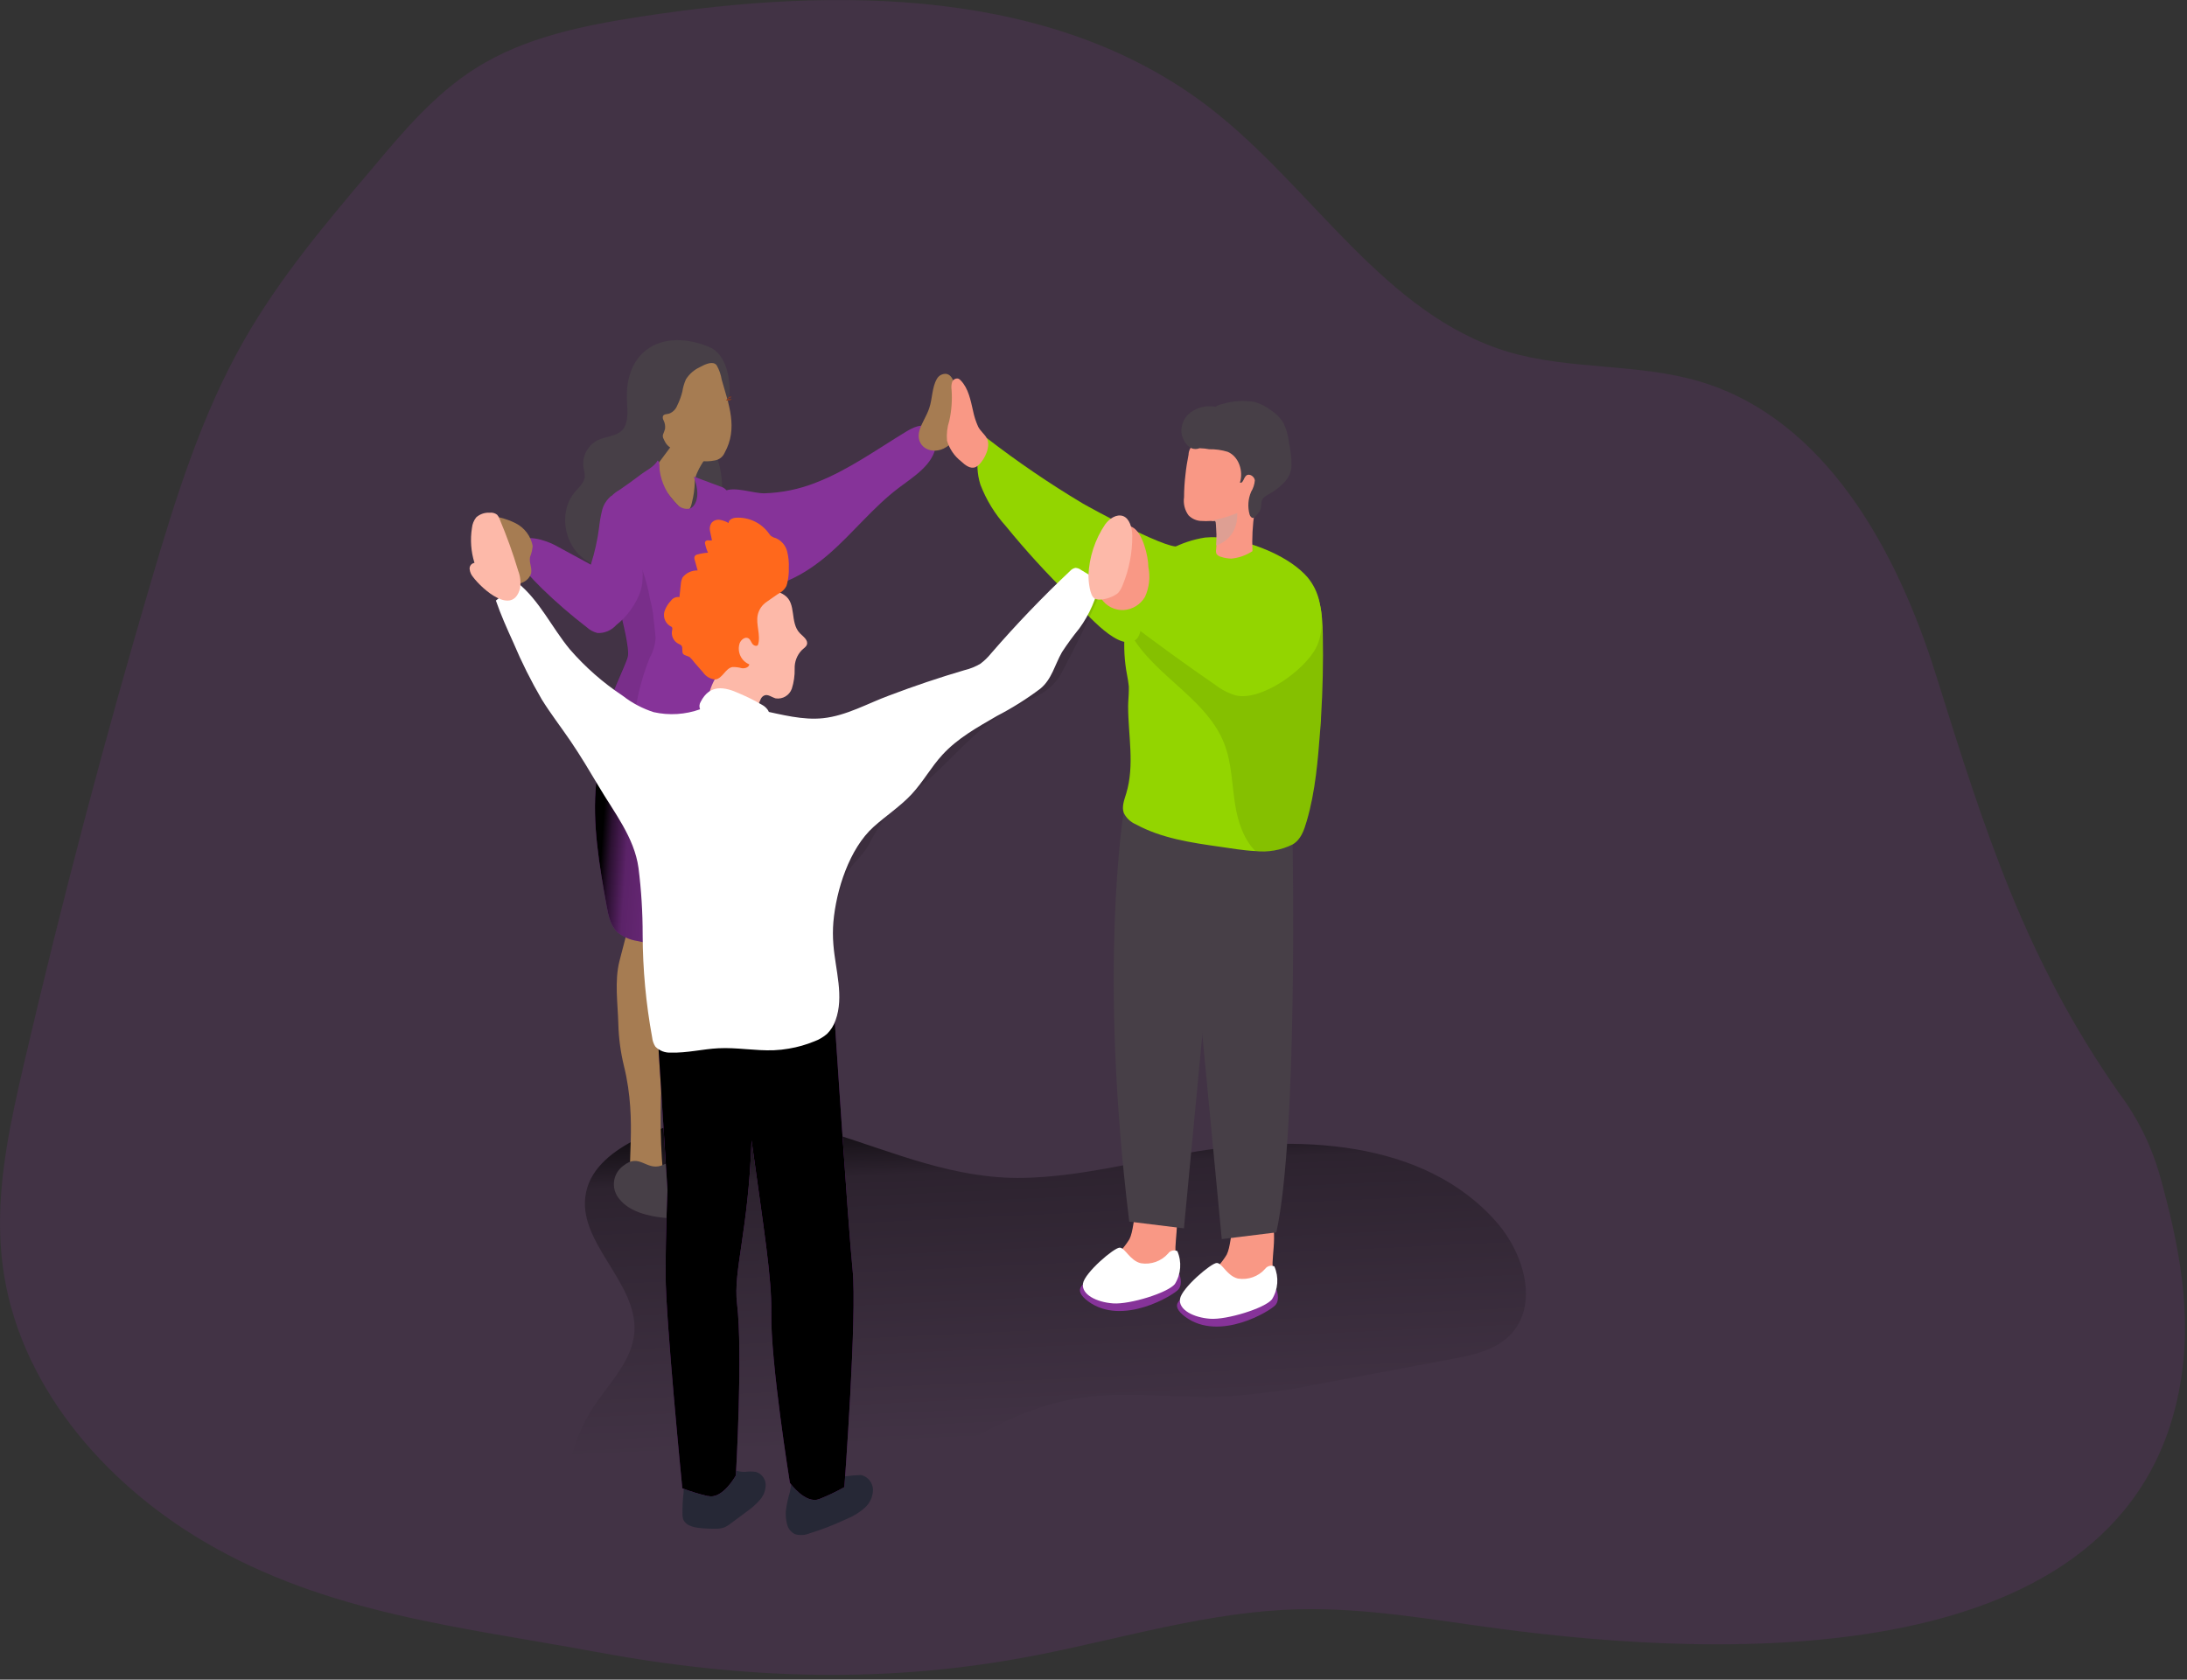 <svg xmlns="http://www.w3.org/2000/svg" width="384" height="295" viewBox="0 0 384 295">
  <rect x="0" y="0" width="384" height="295" fill="#333333" stroke="none"/>
  <defs>
    <linearGradient id="team_success2-a" x1="46.019%" x2="51.369%" y1="5.161%" y2="67.831%">
      <stop offset="1%"/>
      <stop offset="8%" stop-opacity=".69"/>
      <stop offset="21%" stop-opacity=".32"/>
      <stop offset="100%" stop-opacity="0"/>
    </linearGradient>
    <linearGradient id="team_success2-b" x1="4.517%" x2="73.846%" y1="59.504%" y2="66.577%">
      <stop offset="1%"/>
      <stop offset="8%" stop-opacity=".69"/>
      <stop offset="21%" stop-opacity=".32"/>
      <stop offset="100%" stop-opacity="0"/>
    </linearGradient>
    <linearGradient id="team_success2-c" x1="36.604%" x2="68.482%" y1="-46.968%" y2="-170.365%">
      <stop offset="1%"/>
      <stop offset="8%" stop-opacity=".69"/>
      <stop offset="21%" stop-opacity=".32"/>
      <stop offset="100%" stop-opacity="0"/>
    </linearGradient>
  </defs>
  <g fill="none" fill-rule="evenodd">
    <path fill="#863399" fill-rule="nonzero" d="M2.47,194.61 C0.56,203.75 -0.74,213.02 0.47,222.24 C3.09,242.83 18,260.29 35.9,270.8 C57.47,283.46 80.9,285.72 104.63,290.13 C130.77,294.98 156.05,295.83 182.28,290.65 C197.5,287.65 212.54,283.01 228.03,282.65 C239.78,282.35 251.43,284.48 263.03,286.03 C302.45,291.29 373.62,294.38 382.75,243.48 C385.04,230.7 382.6,218.48 379.15,206.17 C377.666,201.038 375.26,196.22 372.05,191.95 C355.54,168.38 348.44,145.75 339.91,118.5 C333.06,96.59 320.49,73.59 298.5,67.02 C287.6,63.76 275.73,65.02 264.82,61.8 C243.03,55.27 230.5,32.94 212.51,19 C185.07,-2.22 146.92,-2.4 112.63,2.9 C102.5,4.46 92.15,6.52 83.49,12 C76.39,16.49 70.86,23 65.49,29.43 C57.3,39.08 49.1,48.8 42.85,59.77 C35.42,72.77 30.92,87.23 26.68,101.6 C18.38,129.74 10.9,158.1 4.24,186.68 C3.63,189.31 3.02,192 2.47,194.61 Z" opacity=".18"/>
    <path fill="url(#team_success2-a)" fill-rule="nonzero" d="M111.91,200 C107.86,202 103.81,205 102.91,209.39 C101.05,218.09 112.08,225.17 111.38,234.04 C111.01,238.79 107.38,242.51 104.66,246.43 C98.82,254.83 97.17,267.14 103.79,274.94 C109.15,281.26 118.55,282.94 126.62,281.03 C134.69,279.12 141.7,274.26 148.26,269.19 C161.06,259.29 173.92,247.81 189.93,245.47 C198.16,244.26 206.54,245.63 214.85,245.28 C220.594,244.93 226.305,244.168 231.94,243 L254.78,238.72 C258.5,238.02 262.46,237.2 265.12,234.51 C270.25,229.32 267.65,220.28 262.87,214.77 C250.09,200.02 227.52,199.14 208.29,202.54 C198.77,204.23 189.29,206.68 179.66,206.88 C155.32,207.33 137.1,187.81 111.91,200 Z"/>
    <path fill="#F99885" fill-rule="nonzero" d="M203.63,209.07 C198.63,207.95 199.63,215 198.32,217.62 C197.501,218.957 196.463,220.147 195.25,221.14 C194.03,222.147 193.231,223.574 193.01,225.14 C192.989,225.435 193.052,225.729 193.19,225.99 C193.442,226.3 193.797,226.509 194.19,226.58 C197.025,227.411 200.072,227.11 202.69,225.74 C203.931,225.154 204.958,224.196 205.63,223 C206.17,221.738 206.43,220.373 206.39,219 C206.49,216.08 207.79,210 203.63,209.07 Z"/>
    <path fill="#863399" fill-rule="nonzero" d="M199.25,223.58 C199.25,223.58 185.11,224.19 191.09,228.58 C197.07,232.97 206.03,227.49 206.9,226.48 C207.77,225.47 207.06,223.73 207.06,223.73 L199.25,223.58 Z"/>
    <path fill="#FFF" fill-rule="nonzero" d="M206.28,225.53 C205.02,227.07 198.38,229.13 195.44,228.92 C192.5,228.71 189.86,227.34 190.15,225.44 C190.44,223.54 195.63,219.11 196.6,219.13 C197.57,219.15 198.36,221.4 200.32,221.87 C202.106,222.161 203.917,221.511 205.11,220.15 C205.476,219.64 206.155,219.467 206.72,219.74 C207.533,221.625 207.369,223.789 206.28,225.53 Z"/>
    <path fill="#F99885" fill-rule="nonzero" d="M220.69,211.86 C215.69,210.7 216.69,217.75 215.39,220.36 C214.572,221.701 213.534,222.894 212.32,223.89 C211.097,224.893 210.3,226.323 210.09,227.89 C210.06,228.181 210.119,228.474 210.26,228.73 C210.507,229.048 210.863,229.262 211.26,229.33 C214.1,230.15 217.146,229.849 219.77,228.49 C220.995,227.903 222.013,226.958 222.69,225.78 C223.232,224.518 223.488,223.152 223.44,221.78 C223.53,218.81 224.84,212.74 220.69,211.86 Z"/>
    <path fill="#863399" fill-rule="nonzero" d="M216.3,226.3 C216.3,226.3 202.15,226.89 208.14,231.3 C214.13,235.71 223.08,230.23 223.95,229.21 C224.82,228.19 224.11,226.46 224.11,226.46 L216.3,226.3 Z"/>
    <path fill="#FFF" fill-rule="nonzero" d="M223.33,228.22 C222.07,229.77 215.43,231.83 212.49,231.62 C209.55,231.41 206.91,230.04 207.19,228.14 C207.47,226.24 212.68,221.81 213.65,221.82 C214.62,221.83 215.41,224.09 217.37,224.56 C219.153,224.849 220.96,224.199 222.15,222.84 C222.523,222.34 223.194,222.169 223.76,222.43 C224.58,224.313 224.419,226.479 223.33,228.22 Z"/>
    <path fill="#473F47" fill-rule="nonzero" d="M207.88,147.71 L214.52,217.63 L224.1,216.45 C227.89,199.39 226.96,148.34 226.96,148.34 L207.88,147.71 Z"/>
    <path fill="#473F47" fill-rule="nonzero" d="M214.52,145.82 L207.88,215.74 L198.28,214.56 C192.8,170.31 197.28,142.77 197.28,142.77 L214.52,145.82 Z"/>
    <path fill="#93D500" fill-rule="nonzero" d="M231.95,126 C231.95,126.71 231.87,127.42 231.81,128.12 C231.4,133.48 230.96,139.03 229.44,144.2 C228.96,145.82 228.44,147.45 226.95,148.32 C224.931,149.319 222.669,149.721 220.43,149.48 C218.25,149.37 216.04,148.98 214.2,148.72 C209.14,148 203.94,147.24 199.45,144.79 C198.523,144.4 197.767,143.691 197.32,142.79 C196.92,141.69 197.4,140.5 197.74,139.38 C199.26,134.38 198.08,129.13 198.08,124.03 C198.08,123.11 198.2,122.16 198.2,121.24 L198.2,120.55 C198.08,119.27 197.74,118 197.6,116.69 C197.31,114.287 197.33,111.857 197.66,109.46 L197.66,109.4 C197.675,109.185 197.705,108.971 197.75,108.76 C198.194,105.961 199.036,103.24 200.25,100.68 C201.35,98.46 203.35,97.52 205.59,96.41 C207.464,95.413 209.492,94.737 211.59,94.41 C213.08,94.27 214.583,94.351 216.05,94.65 C220.56,95.51 226.51,97.84 229.59,101.4 C230.602,102.619 231.309,104.063 231.65,105.61 C232.067,107.528 232.272,109.487 232.26,111.45 C232.353,116.29 232.25,121.14 231.95,126 Z"/>
    <path fill="#020202" fill-rule="nonzero" d="M231.95,126 C231.95,126.71 231.87,127.42 231.81,128.12 C231.4,133.48 230.96,139.03 229.44,144.2 C228.96,145.82 228.44,147.45 226.95,148.32 C224.931,149.319 222.669,149.721 220.43,149.48 C218.34,147.38 217.33,144.25 216.86,141.26 C216.3,137.7 216.27,134 214.97,130.64 C211.63,122 200.97,118 197.63,109.41 L197.63,109.34 L197.63,109.34 L213.63,112.59 C215.96,113.06 223.21,115.59 224.99,113.68 C225.91,112.68 225.99,110.58 226.91,109.39 C228.108,107.944 229.55,106.719 231.17,105.77 C231.31,105.68 231.45,105.59 231.6,105.51 C232.017,107.428 232.222,109.387 232.21,111.35 C232.337,116.257 232.25,121.14 231.95,126 Z" opacity=".1"/>
    <path fill="#93D500" fill-rule="nonzero" d="M171.63,82.25 C171.675,83.221 171.846,84.183 172.14,85.11 C173.167,87.798 174.683,90.273 176.61,92.41 C180.124,96.72 183.876,100.83 187.85,104.72 C189.75,106.58 195.93,114.32 199.14,112.55 C200.2,111.97 200.33,110.55 200.45,109.33 C200.763,106.75 201.618,104.266 202.96,102.04 C203.62,100.86 204.36,99.72 205.09,98.57 C205.63,97.71 207.03,96.66 207.17,95.69 C206.88,97.69 191.22,89.08 190.1,88.42 C184.259,84.929 178.633,81.092 173.25,76.93 C172.079,78.446 171.503,80.338 171.63,82.25 Z"/>
    <path fill="#F99885" fill-rule="nonzero" d="M207.9,87.33 C207.907,85.993 207.99,84.657 208.15,83.33 C208.27,82.17 208.46,81 208.69,79.85 C208.709,79.157 209.035,78.508 209.58,78.08 C211.381,76.967 213.464,76.398 215.58,76.44 C218.202,76.032 220.66,77.82 221.08,80.44 C221.12,80.681 221.14,80.925 221.14,81.17 C221.46,84.11 220.69,87.04 220.27,89.96 C219.93,92.223 219.81,94.514 219.91,96.8 C218.805,97.53 217.538,97.979 216.22,98.11 C215.601,98.102 214.987,97.998 214.4,97.8 C214.07,97.739 213.778,97.548 213.59,97.27 C213.501,97.027 213.48,96.764 213.53,96.51 C213.53,96.27 213.59,96.04 213.59,95.79 L213.59,95.79 C213.688,94.457 213.662,93.118 213.51,91.79 C213.515,91.677 213.471,91.568 213.39,91.49 C213.302,91.46 213.208,91.46 213.12,91.49 L212.75,91.49 C212.084,91.54 211.416,91.54 210.75,91.49 C209.959,91.417 209.221,91.062 208.67,90.49 C208.013,89.576 207.737,88.443 207.9,87.33 L207.9,87.33 Z"/>
    <path fill="#473F47" fill-rule="nonzero" d="M210.63,78.72 C210.165,78.91 209.645,78.91 209.18,78.72 C208.696,78.454 208.294,78.06 208.02,77.58 C207.809,77.251 207.644,76.894 207.53,76.52 C207.183,74.983 207.77,73.386 209.03,72.44 C210.295,71.521 211.881,71.159 213.42,71.44 C213.815,71.179 214.262,71.008 214.73,70.94 C216.528,70.394 218.429,70.277 220.28,70.6 C221.334,70.902 222.321,71.401 223.19,72.07 C224.039,72.623 224.761,73.348 225.31,74.2 C225.845,75.285 226.183,76.457 226.31,77.66 C226.593,78.955 226.747,80.275 226.77,81.6 C226.769,82.178 226.661,82.751 226.45,83.29 C226.186,83.887 225.809,84.427 225.34,84.88 C224.655,85.581 223.874,86.18 223.02,86.66 C222.42,86.99 221.73,87.33 221.53,87.98 C221.47,88.286 221.44,88.598 221.44,88.91 C221.407,89.366 221.224,89.799 220.92,90.14 C220.72,90.36 220.36,90.91 220.06,90.96 C219.76,91.01 219.5,90.67 219.41,90.37 C219.039,89.045 219.134,87.633 219.68,86.37 C220.049,85.763 220.271,85.078 220.33,84.37 C220.26,83.66 219.33,83.1 218.83,83.52 C218.33,83.94 218.28,84.96 217.71,84.76 C218.36,82.76 217.51,80.16 215.55,79.35 C214.5,79.031 213.407,78.879 212.31,78.9 C211.789,78.798 211.261,78.742 210.73,78.73 L210.63,78.72 Z"/>
    <path fill="#DE9F93" fill-rule="nonzero" d="M212.72,91.44 C214.272,91.149 215.79,90.7 217.25,90.1 C217.38,94.82 213.54,95.79 213.54,95.79 L213.54,95.79 C213.638,94.457 213.612,93.118 213.46,91.79 C213.465,91.677 213.421,91.568 213.34,91.49 C213.252,91.46 213.158,91.46 213.07,91.49 L212.72,91.49 L212.72,91.44 Z"/>
    <path fill="#A67C52" fill-rule="nonzero" d="M108.77,168.78 L109.37,166.47 L110.94,160.47 C110.982,160.188 111.112,159.925 111.31,159.72 C111.54,159.51 112.31,161.77 112.59,161.72 C114.302,161.618 116.02,161.742 117.7,162.09 C118.15,162.18 116.32,187.78 116.15,190.29 C115.78,196.04 116.09,207.43 116.93,207.36 C115.25,207.5 111.81,207.68 111.08,206.93 C109.77,205.62 112.01,197.19 109.57,187.29 C108.973,184.859 108.637,182.372 108.57,179.87 C108.48,176.3 107.87,172.32 108.77,168.78 Z"/>
    <path fill="#473F47" fill-rule="nonzero" d="M116.09,204.73 C116.427,204.557 116.783,204.423 117.15,204.33 C117.744,204.353 118.298,204.638 118.66,205.11 L126,212.02 C126.23,212.23 126.47,212.51 126.36,212.8 C126.25,213.09 126.02,213.12 125.8,213.19 C121.37,214.46 112.04,214.7 108.8,210.65 C108.094,209.857 107.732,208.816 107.794,207.757 C107.856,206.697 108.337,205.705 109.13,205 L109.43,204.76 C112.27,202.45 113.4,205.61 116.09,204.73 Z"/>
    <path fill="#EFAC88" fill-rule="nonzero" d="M120.8,197.26 C120.993,196.917 121.151,196.555 121.27,196.18 C121.67,194.9 121.37,193.56 121.46,192.27 C121.51,191.588 121.51,190.902 121.46,190.22 C121.33,188.47 121.1,186.71 120.88,184.97 C120.333,181.996 119.976,178.99 119.81,175.97 C119.81,173.68 121.67,166.47 121.67,166.47 L119.81,157.09 L129.2,157.09 C129.2,157.09 130.4,164.95 130.07,165.82 C129.392,167.602 128.988,169.477 128.87,171.38 C128.87,174.76 128.42,178.18 128.16,181.54 C127.873,185.22 127.577,188.887 127.27,192.54 L126.94,196.54 C126.849,198.481 127.191,200.417 127.94,202.21 C128.25,203.03 128.57,204.03 128.01,204.69 C127.45,205.35 126.2,205.12 125.36,204.69 C124.204,203.919 122.982,203.249 121.71,202.69 C121.204,202.579 120.72,202.383 120.28,202.11 C119.509,201.308 119.321,200.11 119.81,199.11 C120.11,198.48 120.44,197.86 120.8,197.26 Z"/>
    <path fill="#473F47" fill-rule="nonzero" d="M124.51,60.93 C127.56,62.18 128.3,66.68 128.08,69.53 C127.81,73.1 124.82,76.67 125.85,80.25 C126.517,82.088 126.832,84.035 126.78,85.99 C126.58,87.93 125.38,89.92 123.49,90.38 C123.037,90.441 122.594,90.559 122.17,90.73 C121.619,91.11 121.2,91.652 120.97,92.28 C119.211,95.848 116.107,98.571 112.34,99.85 C108.51,101.066 104.321,100.053 101.47,97.22 C98.8,94.33 98.39,89.44 100.92,86.44 C101.65,85.58 102.62,84.78 102.69,83.66 C102.668,83.147 102.591,82.637 102.46,82.14 C102.164,80.154 103.176,78.202 104.97,77.3 C106.38,76.63 108.18,76.66 109.27,75.53 C110.36,74.4 110.19,72.26 110.09,70.53 C109.56,61.35 116.48,57.62 124.51,60.93 Z"/>
    <path fill="#863399" fill-rule="nonzero" d="M104.68,137.49 C103.95,144.65 105.23,151.96 106.51,159.09 C106.81,160.77 107.18,162.57 108.42,163.74 C109.4,164.529 110.568,165.05 111.81,165.25 C119.939,167.135 128.466,166.245 136.03,162.72 L134.11,144.93 C133.6,140.2 133.05,135.36 131.35,130.88 C131.04,130.05 126.14,121.82 127.29,121.11 C124.97,122.54 122.29,122.33 119.62,122.95 C116.471,123.69 113.442,124.868 110.62,126.45 C107.681,127.752 105.648,130.508 105.27,133.7 C105.008,134.952 104.812,136.217 104.68,137.49 L104.68,137.49 Z"/>
    <path fill="url(#team_success2-b)" fill-rule="nonzero" d="M104.68,137.49 C103.95,144.65 105.23,151.96 106.51,159.09 C106.81,160.77 107.18,162.57 108.42,163.74 C109.4,164.529 110.568,165.05 111.81,165.25 C119.939,167.135 128.466,166.245 136.03,162.72 L134.11,144.93 C133.6,140.2 133.05,135.36 131.35,130.88 C131.04,130.05 126.14,121.82 127.29,121.11 C124.97,122.54 122.29,122.33 119.62,122.95 C116.471,123.69 113.442,124.868 110.62,126.45 C107.681,127.752 105.648,130.508 105.27,133.7 C105.008,134.952 104.812,136.217 104.68,137.49 L104.68,137.49 Z"/>
    <path fill="#A67C52" fill-rule="nonzero" d="M124.36,79.82 C124.36,79.82 122,82.82 121.99,84.65 C121.964,85.869 121.796,87.08 121.49,88.26 C121.49,88.26 121.12,90.47 119.9,89.61 C118.68,88.75 114.39,83 114.39,83 L119.07,76.71 L124.36,79.82 Z"/>
    <path fill="#863399" fill-rule="nonzero" d="M129.25,132.81 C129.25,132.81 128.01,128.48 126.42,123.32 C126.48,126.64 126.09,131.62 125.42,132.32 C124.9,132.85 117.74,134.52 113.81,134.37 C112.68,134.37 111.59,134.28 110.64,134.22 C108.76,134.12 107.44,134.03 107.44,134.03 C107.44,134.03 106.21,128.4 106.44,125.71 C106.67,123.02 109.86,116.9 110.23,115.31 C110.55,113.92 109.23,108.76 108.91,107.51 L108.83,107.23 C108.788,106.078 108.681,104.93 108.51,103.79 C108.009,101.925 107.641,100.027 107.41,98.11 C107.379,96.825 107.272,95.543 107.09,94.27 C106.91,93.27 106.57,92.27 106.35,91.27 C106.08,90.373 106.08,89.417 106.35,88.52 C106.902,87.465 107.754,86.599 108.8,86.03 C110.03,85.19 111.24,84.31 112.43,83.41 C113.43,82.63 114.83,82.03 115.49,80.86 C115.91,81.24 115.75,82.02 115.82,82.56 C116.112,84.8 117.147,86.878 118.76,88.46 C119.338,89.194 120.291,89.526 121.2,89.31 C121.61,89.092 121.932,88.739 122.11,88.31 C122.78,86.88 122.32,85.2 121.83,83.71 L126.49,85.45 C127.301,85.649 127.903,86.331 128,87.16 C128.87,90.35 129.64,93.58 130.29,96.82 C130.717,98.45 130.843,100.145 130.66,101.82 C130.04,105.56 128.88,109.18 128.53,112.97 C128.26,114.575 128.38,116.221 128.88,117.77 C130.65,122.06 131.61,132.77 131.61,132.77 L129.25,132.81 Z"/>
    <path fill="#020202" fill-rule="nonzero" d="M111.83,123.19 C111.662,123.779 111.631,124.398 111.74,125 L110.74,126.93 C111.519,128.349 111.931,129.941 111.94,131.56 C111.854,132.595 111.357,133.553 110.56,134.22 C108.68,134.12 107.36,134.03 107.36,134.03 C107.36,134.03 106.13,128.4 106.36,125.71 C106.59,123.02 109.78,116.9 110.15,115.31 C110.47,113.92 109.15,108.76 108.83,107.51 C109.13,106.45 109.45,105.38 109.76,104.32 L111.76,97.67 C112.882,100.022 113.669,102.52 114.1,105.09 C114.341,105.951 114.528,106.826 114.66,107.71 C114.72,108.59 115.07,111.14 115.11,112.02 C115.042,113.231 114.701,114.411 114.11,115.47 C113.097,117.962 112.333,120.548 111.83,123.19 L111.83,123.19 Z" opacity=".1"/>
    <path fill="#863399" fill-rule="nonzero" d="M143.22,84.78 C148.92,82.58 153.92,78.95 159.15,75.78 C160.32,75.08 161.75,74.39 162.97,74.98 C164.078,75.689 164.622,77.017 164.33,78.3 C163.83,81.62 160.53,83.63 157.84,85.66 C153.33,89.05 149.84,93.57 145.56,97.29 C141.28,101.01 135.87,103.99 130.27,103.29 C129.522,103.246 128.803,102.986 128.2,102.54 C127.764,102.14 127.423,101.648 127.2,101.1 C125.91,98.28 123.49,88.01 127.2,86.25 C129,85.39 132.27,86.67 134.2,86.64 C137.292,86.549 140.344,85.92 143.22,84.78 L143.22,84.78 Z"/>
    <path fill="#A67C52" fill-rule="nonzero" d="M125.56,63.91 C125.666,63.97 125.758,64.052 125.83,64.15 C126.279,64.935 126.581,65.796 126.72,66.69 C127.95,71.04 129.63,75.2 127.23,79.53 C126.921,80.243 126.268,80.749 125.5,80.87 C123.734,81.236 121.896,80.944 120.33,80.05 C119.43,79.625 118.555,79.147 117.71,78.62 C117.32,78.372 117,78.027 116.78,77.62 C116.59,77.21 116.28,76.81 116.41,76.33 C116.547,76.003 116.667,75.669 116.77,75.33 C116.839,74.797 116.741,74.256 116.49,73.78 C116.372,73.57 116.34,73.323 116.4,73.09 C116.56,72.72 117.09,72.75 117.48,72.65 C118.14,72.4 118.66,71.88 118.91,71.22 C119.3,70.439 119.602,69.617 119.81,68.77 C119.921,68.036 120.13,67.319 120.43,66.64 C121.015,65.7 121.864,64.952 122.87,64.49 C123.51,64.15 124.81,63.44 125.56,63.91 Z"/>
    <path fill="#8A3C1F" fill-rule="nonzero" d="M127.51,70.25 L127.9,69.91 C127.9,69.91 128.01,70.15 128.15,70.13 C128.275,70.097 128.395,70.05 128.51,69.99 C128.51,69.99 128.29,70.3 128.14,70.33 C127.934,70.35 127.726,70.35 127.52,70.33 L127.51,70.25 Z"/>
    <path fill="#8A3C1F" fill-rule="nonzero" d="M127.85,69.94 L128.01,69.64 C128.01,69.64 128.15,69.76 128.23,69.71 C128.298,69.659 128.361,69.602 128.42,69.54 C128.42,69.54 128.36,69.78 128.27,69.84 C128.143,69.899 128.009,69.94 127.87,69.96 L127.85,69.94 Z"/>
    <path fill="#020202" fill-rule="nonzero" d="M164.03,136 C163.03,136.92 162.03,137.82 161.03,138.65 C159.19,139.947 157.473,141.41 155.9,143.02 C154.558,144.759 153.39,146.624 152.41,148.59 C151.41,150.36 149.55,151.74 148.7,153.44 C146.807,157.305 145.998,161.611 146.36,165.9 C146.71,170.37 148.28,174.99 146.73,179.21 C146.423,180.105 145.913,180.916 145.24,181.58 C144.582,182.148 143.827,182.592 143.01,182.89 C141.261,183.592 139.471,184.187 137.65,184.67 C136.77,184.941 135.837,184.999 134.93,184.84 C134.41,184.74 133.09,183.84 132.73,183.84 C135.444,183.453 137.701,181.556 138.55,178.95 C139.18,176.95 138.87,174.77 138.88,172.66 C138.961,170.212 139.259,167.776 139.77,165.38 L141.63,155.17 C142.32,151.4 143.44,148.35 146.21,145.68 C149.59,142.43 152.28,138.54 156.05,135.61 C158.95,133.35 162.22,131.61 165.29,129.61 C169.62,126.73 173.03,123.1 177.38,120.51 C179.92,118.99 181.57,116.38 183.12,113.87 L191.39,100.52 C192.446,100.518 193.321,101.336 193.39,102.39 C193.428,103.397 193.193,104.396 192.71,105.28 C190.79,109.64 188.65,113.92 186.42,118.12 C184.57,121.61 181.57,122.43 178.14,124.18 C172.57,126.92 168.54,131.77 164.03,136 Z" opacity=".1"/>
    <path d="M200.72,94.29 C199.491,95.669 199.266,97.673 200.16,99.29 C201.07,100.858 202.342,102.185 203.87,103.16 C210.512,108.074 217.927,111.846 225.81,114.32 C226.866,114.742 228.009,114.899 229.14,114.78 C233.14,114.09 232.97,109.36 231.68,106.55 C230.46,103.9 229.08,102.66 226.15,102.33 C221.57,101.8 217.39,101.71 212.98,100.13 C208.753,98.493 204.655,96.541 200.72,94.29 L200.72,94.29 Z"/>
    <path fill="#863399" fill-rule="nonzero" d="M105.68,89.79 C105.459,90.705 105.299,91.634 105.2,92.57 C104.915,94.81 104.426,97.019 103.74,99.17 L97.49,95.77 C95.98,94.96 91.81,93.44 90.63,95.67 C89.45,97.9 93.8,101.98 95.16,103.36 C97.652,105.784 100.284,108.061 103.04,110.18 C103.57,110.664 104.213,111.008 104.91,111.18 C106.152,111.233 107.352,110.726 108.18,109.8 C110.152,108.247 111.643,106.166 112.48,103.8 C113.21,101.27 112.73,98.57 112.21,95.99 C111.52,92.55 110.45,88.7 107.34,87.1 C106.488,87.774 105.901,88.726 105.68,89.79 Z"/>
    <path fill="#A67C52" fill-rule="nonzero" d="M90.54,91.9 C88.794,91.027 86.872,90.565 84.92,90.55 C84.698,90.509 84.469,90.544 84.27,90.65 C84.116,90.771 84.002,90.934 83.94,91.12 C82.98,93.382 83.101,95.958 84.27,98.12 C84.67,98.84 85.18,99.5 85.58,100.22 C85.853,100.804 86.189,101.357 86.58,101.87 C87.219,102.531 88.091,102.918 89.01,102.95 C89.923,102.968 90.826,102.762 91.64,102.35 C92.412,102.078 93.012,101.46 93.26,100.68 C93.44,99.68 92.87,98.81 93.07,97.82 C93.317,97.203 93.472,96.552 93.53,95.89 C93.207,94.168 92.102,92.693 90.54,91.9 L90.54,91.9 Z"/>
    <path fill="#262836" fill-rule="nonzero" d="M119.91 266.67L119.97 266.87C120.37 267.87 121.62 268.22 122.7 268.35 123.696 268.461 124.698 268.508 125.7 268.49 126.178 268.504 126.655 268.436 127.11 268.29 127.543 268.111 127.948 267.868 128.31 267.57L131.22 265.41C132.038 264.835 132.783 264.164 133.44 263.41 134.106 262.655 134.463 261.677 134.44 260.67 134.37 259.653 133.67 258.79 132.69 258.51 132.083 258.43 131.467 258.43 130.86 258.51 129.62 258.57 127.86 258.05 127.4 256.79 127.277 256.246 126.983 255.755 126.56 255.39 126.14 255.188 125.665 255.131 125.21 255.23 124.186 255.267 123.174 255.463 122.21 255.81 121.244 256.168 120.489 256.938 120.15 257.91 120.05 258.356 120.01 258.813 120.03 259.27 120.08 260.216 120.08 261.164 120.03 262.11 119.888 263.298 119.822 264.494 119.83 265.69 119.811 266.019 119.838 266.349 119.91 266.67zM148.17 267C146.224 267.9 144.219 268.669 142.17 269.3 141.35 269.648 140.435 269.701 139.58 269.45 138.888 269.11 138.382 268.48 138.2 267.73 138.013 266.995 137.936 266.237 137.97 265.48 138.107 264.31 138.352 263.155 138.7 262.03 138.88 261.03 139.02 259.94 139.17 258.89 139.38 257.39 139.58 255.89 139.76 254.38L145 255.5C145.55 255.62 146.07 257.73 146.4 258.18 146.899 258.845 147.669 259.253 148.5 259.29 149.398 259.162 150.303 259.088 151.21 259.07 152.402 259.359 153.251 260.414 153.28 261.64 153.269 262.841 152.758 263.982 151.87 264.79 150.981 265.584 149.968 266.226 148.87 266.69L148.17 267z"/>
    <path fill="#863399" fill-rule="nonzero" d="M148.26,261.19 C146.88,261.967 145.45,262.652 143.98,263.24 L143.84,263.29 C141.41,264.24 138.69,260.44 138.69,260.44 C138.69,260.44 135.27,239.26 135.42,230.49 C135.53,224.49 134.11,215.88 131.96,200.3 C131.41,216.22 128.72,223.2 129.41,228.91 C130.46,237.58 129.21,259.13 129.21,259.13 C129.21,259.13 126.92,263.32 124.4,262.76 L124.25,262.76 C122.736,262.408 121.249,261.95 119.8,261.39 C119.8,261.39 116.87,231.73 116.87,223.89 C116.87,216.05 117.2,209.07 117.2,209.07 L115.63,184.26 L122.17,174.77 L122.7,174.55 L123.21,174.05 L130.45,168.74 C130.45,168.74 130.45,169.98 130.31,172.1 L135.93,175.1 L136.48,175.51 L137.02,175.64 L146.44,177.32 C146.44,177.32 148.91,215.32 149.71,223.1 C150.51,230.88 148.26,261.19 148.26,261.19 Z"/>
    <path fill="url(#team_success2-c)" fill-rule="nonzero" d="M148.26,261.19 C146.88,261.967 145.45,262.652 143.98,263.24 L143.84,263.29 C141.41,264.24 138.69,260.44 138.69,260.44 C138.69,260.44 135.27,239.26 135.42,230.49 C135.53,224.49 134.11,215.88 131.96,200.3 C131.41,216.22 128.72,223.2 129.41,228.91 C130.46,237.58 129.21,259.13 129.21,259.13 C129.21,259.13 126.92,263.32 124.4,262.76 L124.25,262.76 C122.736,262.408 121.249,261.95 119.8,261.39 C119.8,261.39 116.87,231.73 116.87,223.89 C116.87,216.05 117.2,209.07 117.2,209.07 L115.63,184.26 L122.17,174.77 L122.7,174.55 L123.21,174.05 L130.45,168.74 C130.45,168.74 130.45,169.98 130.31,172.1 L135.93,175.1 L136.48,175.51 L137.02,175.64 L146.44,177.32 C146.44,177.32 148.91,215.32 149.71,223.1 C150.51,230.88 148.26,261.19 148.26,261.19 Z"/>
    <path fill="#FDB9A9" fill-rule="nonzero" d="M140.44,111.21 C141.03,111.81 141.93,112.41 141.68,113.21 C141.54,113.63 141.1,113.87 140.76,114.21 C139.932,115.081 139.489,116.249 139.53,117.45 C139.56,118.64 139.391,119.826 139.03,120.96 C138.614,122.13 137.428,122.842 136.2,122.66 C135.51,122.47 134.83,121.87 134.2,122.15 C133.57,122.43 133.53,122.99 133.27,123.46 C132.506,124.601 131.161,125.209 129.8,125.03 C128.466,124.84 127.18,124.399 126.01,123.73 C125.507,123.526 125.076,123.178 124.77,122.73 C124.567,122.31 124.518,121.833 124.63,121.38 C125.042,120.019 125.722,118.754 126.63,117.66 C128.069,115.451 128.932,112.918 129.14,110.29 C129.28,108.46 129.14,106.44 130.32,105.03 C131.91,103.11 135.76,103.12 137.75,104.53 C139.91,106 138.63,109.32 140.44,111.21 Z"/>
    <path fill="#FF681C" fill-rule="nonzero" d="M138.08,102.92 C137.853,103.373 137.507,103.757 137.08,104.03 C136.21,104.54 135.46,105.15 134.61,105.71 C133.809,106.245 133.247,107.069 133.04,108.01 C132.69,109.71 133.62,111.58 133.09,113.26 C132.88,113.6 132.32,113.39 132.09,113.06 C131.86,112.73 131.75,112.31 131.41,112.11 C130.84,111.78 130.13,112.34 129.88,112.95 C129.369,114.447 130.109,116.084 131.57,116.69 C131.49,117.22 130.79,117.44 130.25,117.36 C129.717,117.21 129.164,117.14 128.61,117.15 C127.36,117.38 126.89,119.15 125.61,119.34 C124.738,119.278 123.943,118.822 123.45,118.1 L121.94,116.37 C121.698,116.043 121.43,115.735 121.14,115.45 C120.8,115.19 120.23,115.17 119.95,114.85 C119.67,114.53 119.95,113.78 119.65,113.39 C119.499,113.25 119.323,113.141 119.13,113.07 C118.23,112.616 117.771,111.594 118.03,110.62 C118.06,110.502 118.06,110.378 118.03,110.26 C117.98,110.09 117.79,110.02 117.63,109.94 C116.679,109.327 116.318,108.112 116.78,107.08 C117.013,106.508 117.352,105.985 117.78,105.54 C118.114,105.041 118.706,104.78 119.3,104.87 L119.53,102.69 C119.551,102.246 119.66,101.811 119.85,101.41 C120.49,100.612 121.467,100.16 122.49,100.19 L121.99,98.38 C121.89,98.154 121.89,97.896 121.99,97.67 C122.12,97.504 122.311,97.396 122.52,97.37 C123.105,97.209 123.705,97.109 124.31,97.07 C124.08,96.568 123.909,96.041 123.8,95.5 C123.76,95.4 123.76,95.29 123.8,95.19 C123.898,94.986 124.116,94.869 124.34,94.9 C124.562,94.94 124.788,94.94 125.01,94.9 C125.01,94.9 124.68,93.38 124.66,93.24 C124.558,92.761 124.652,92.26 124.92,91.85 C125.279,91.421 125.837,91.212 126.39,91.3 C126.933,91.391 127.455,91.581 127.93,91.86 C127.93,91.27 128.63,90.97 129.23,90.93 C131.51,90.8 133.696,91.849 135.02,93.71 C135.124,93.872 135.248,94.02 135.39,94.15 C135.653,94.331 135.948,94.46 136.26,94.53 C137.214,94.958 137.926,95.791 138.2,96.8 C138.449,97.779 138.551,98.791 138.5,99.8 C138.525,100.582 138.454,101.365 138.29,102.13 C138.24,102.398 138.17,102.662 138.08,102.92 L138.08,102.92 Z"/>
    <path fill="#FFF" fill-rule="nonzero" d="M129.8,121.79 C131.174,122.372 132.51,123.04 133.8,123.79 C134.197,124.002 134.539,124.304 134.8,124.67 C135.089,125.076 135.142,125.604 134.94,126.06 C134.58,126.69 133.75,126.46 133.12,126.24 C130.188,125.244 127.092,124.816 124,124.98 C123.577,125.039 123.155,124.863 122.9,124.52 C122.748,124.11 122.793,123.653 123.02,123.28 C124.63,120.11 127.23,120.62 129.8,121.79 Z"/>
    <path fill="#FFF" fill-rule="nonzero" d="M175.04,125.75 C171.59,127.75 168.13,129.66 165.47,132.57 C163.47,134.74 162.06,137.36 160.06,139.5 C158.06,141.64 155.56,143.27 153.38,145.23 C149.13,149.06 146.83,156.3 146.33,161.91 C146.22,163.241 146.22,164.579 146.33,165.91 C146.68,170.38 148.25,175 146.7,179.22 C146.393,180.115 145.883,180.926 145.21,181.59 C144.552,182.158 143.797,182.602 142.98,182.9 C141.549,183.488 140.056,183.914 138.53,184.17 C137.654,184.326 136.769,184.423 135.88,184.46 C132.62,184.58 129.38,183.94 126.13,184.11 C123.36,184.25 120.62,184.96 117.85,184.87 C116.814,184.947 115.796,184.563 115.07,183.82 C114.76,183.338 114.569,182.79 114.51,182.22 C113.419,176.282 112.861,170.258 112.84,164.22 C112.847,160.282 112.603,156.347 112.11,152.44 C111.38,147.08 107.79,142.64 105.11,138.08 C103.53,135.43 101.95,132.77 100.21,130.21 C98.47,127.65 96.7,125.38 95.13,122.85 C93.249,119.628 91.579,116.288 90.13,112.85 C89.03,110.43 87.94,108 87.07,105.48 L90.86,102.34 C94.73,105.46 96.86,110.18 100.04,114.03 C102.757,117.167 105.889,119.919 109.35,122.21 C110.978,123.478 112.816,124.449 114.78,125.08 C117.5,125.69 120.339,125.51 122.96,124.56 C129.82,122.21 137.47,126.89 144.51,126.14 C148.61,125.71 152.35,123.54 156.16,122.14 C160.51,120.49 164.93,119 169.39,117.69 C170.361,117.458 171.292,117.081 172.15,116.57 C172.838,116.052 173.459,115.451 174,114.78 C178.379,109.718 183.011,104.882 187.88,100.29 C188.122,100.011 188.449,99.818 188.81,99.74 C189.174,99.749 189.524,99.875 189.81,100.1 L193.11,102.1 C192.531,105.078 191.309,107.893 189.53,110.35 C188.439,111.69 187.418,113.085 186.47,114.53 C185.2,116.75 184.69,119.29 182.67,120.95 C180.266,122.762 177.714,124.368 175.04,125.75 L175.04,125.75 Z"/>
    <path fill="#FDB9A9" fill-rule="nonzero" d="M83.05,101.33 C82.718,100.941 82.512,100.459 82.46,99.95 C82.406,99.418 82.781,98.938 83.31,98.86 C82.69,96.872 82.54,94.766 82.87,92.71 C82.938,92.034 83.199,91.393 83.62,90.86 C84.271,90.285 85.124,89.994 85.99,90.05 C86.449,89.992 86.913,90.118 87.28,90.4 C87.458,90.593 87.594,90.821 87.68,91.07 C88.952,94.07 90.057,97.138 90.99,100.26 C91.37,101.236 91.48,102.296 91.31,103.33 C90.04,108.23 84.72,103.56 83.05,101.33 Z"/>
    <path fill="#93D500" fill-rule="nonzero" d="M216.99,122.14 C215.69,121.753 214.473,121.129 213.4,120.3 C208.153,116.687 202.993,112.947 197.92,109.08 C196.54,108.02 195.03,106.72 194.97,104.98 C194.91,103.07 196.73,101.53 198.62,101.22 C200.526,101.056 202.444,101.354 204.21,102.09 L215.7,105.84 C216.217,106.059 216.785,106.128 217.34,106.04 C217.972,105.799 218.504,105.351 218.85,104.77 C220.5,102.66 222.65,100.59 225.33,100.46 C231.83,100.15 233.42,109.25 231.06,113.8 C228.99,117.78 221.46,123.17 216.99,122.14 Z"/>
    <path fill="#A67C52" fill-rule="nonzero" d="M164.51,66.53 C164.848,65.929 165.515,65.589 166.2,65.67 C167.09,65.86 167.47,66.9 167.65,67.79 C168.19,70.588 168.19,73.462 167.65,76.26 C167.589,76.678 167.461,77.083 167.27,77.46 C166.989,77.89 166.612,78.249 166.17,78.51 C163.64,80.16 160.47,78.46 161.5,75.4 C161.94,74.11 162.74,72.98 163.16,71.67 C163.72,70.07 163.63,68 164.51,66.53 Z"/>
    <path fill="#F99885" fill-rule="nonzero" d="M170.86 72.2C170.42 70.29 170.04 68.2 168.69 66.82 168.574 66.68 168.427 66.571 168.26 66.5 167.797 66.399 167.332 66.661 167.18 67.11 167.044 67.547 167.01 68.008 167.08 68.46 167.212 70.283 167.078 72.116 166.68 73.9 166.313 75.028 166.177 76.218 166.28 77.4 166.709 78.844 167.58 80.117 168.77 81.04 169.47 81.7 170.4 82.42 171.29 82.04 171.527 81.932 171.741 81.78 171.92 81.59 172.92 80.59 173.99 78.42 173.29 77.01 172.92 76.27 172.11 75.71 171.73 74.9 171.342 74.035 171.05 73.129 170.86 72.2L170.86 72.2zM201.63 99.58C201.996 101.341 201.793 103.172 201.05 104.81 200.265 106.173 198.85 107.051 197.28 107.15 195.716 107.214 194.233 106.455 193.37 105.15 192.649 103.89 192.431 102.404 192.76 100.99 193.09 99.6 193.591 98.257 194.25 96.99 195.04 95.3 196.25 91.24 198.83 92.59 200.63 93.51 201.63 97.72 201.63 99.58z"/>
    <path fill="#FDB9A9" fill-rule="nonzero" d="M194.05,92.09 C194.78,91.09 196.05,90.23 197.19,90.64 C198.33,91.05 198.8,92.73 198.81,94.08 C198.827,97.06 198.252,100.014 197.12,102.77 C196.948,103.237 196.702,103.673 196.39,104.06 C195.68,104.85 193.08,105.76 192.11,105.06 C191.34,104.48 191.11,102.06 191.11,101.11 C191.23,97.888 192.249,94.764 194.05,92.09 L194.05,92.09 Z"/>
  </g>
</svg>
